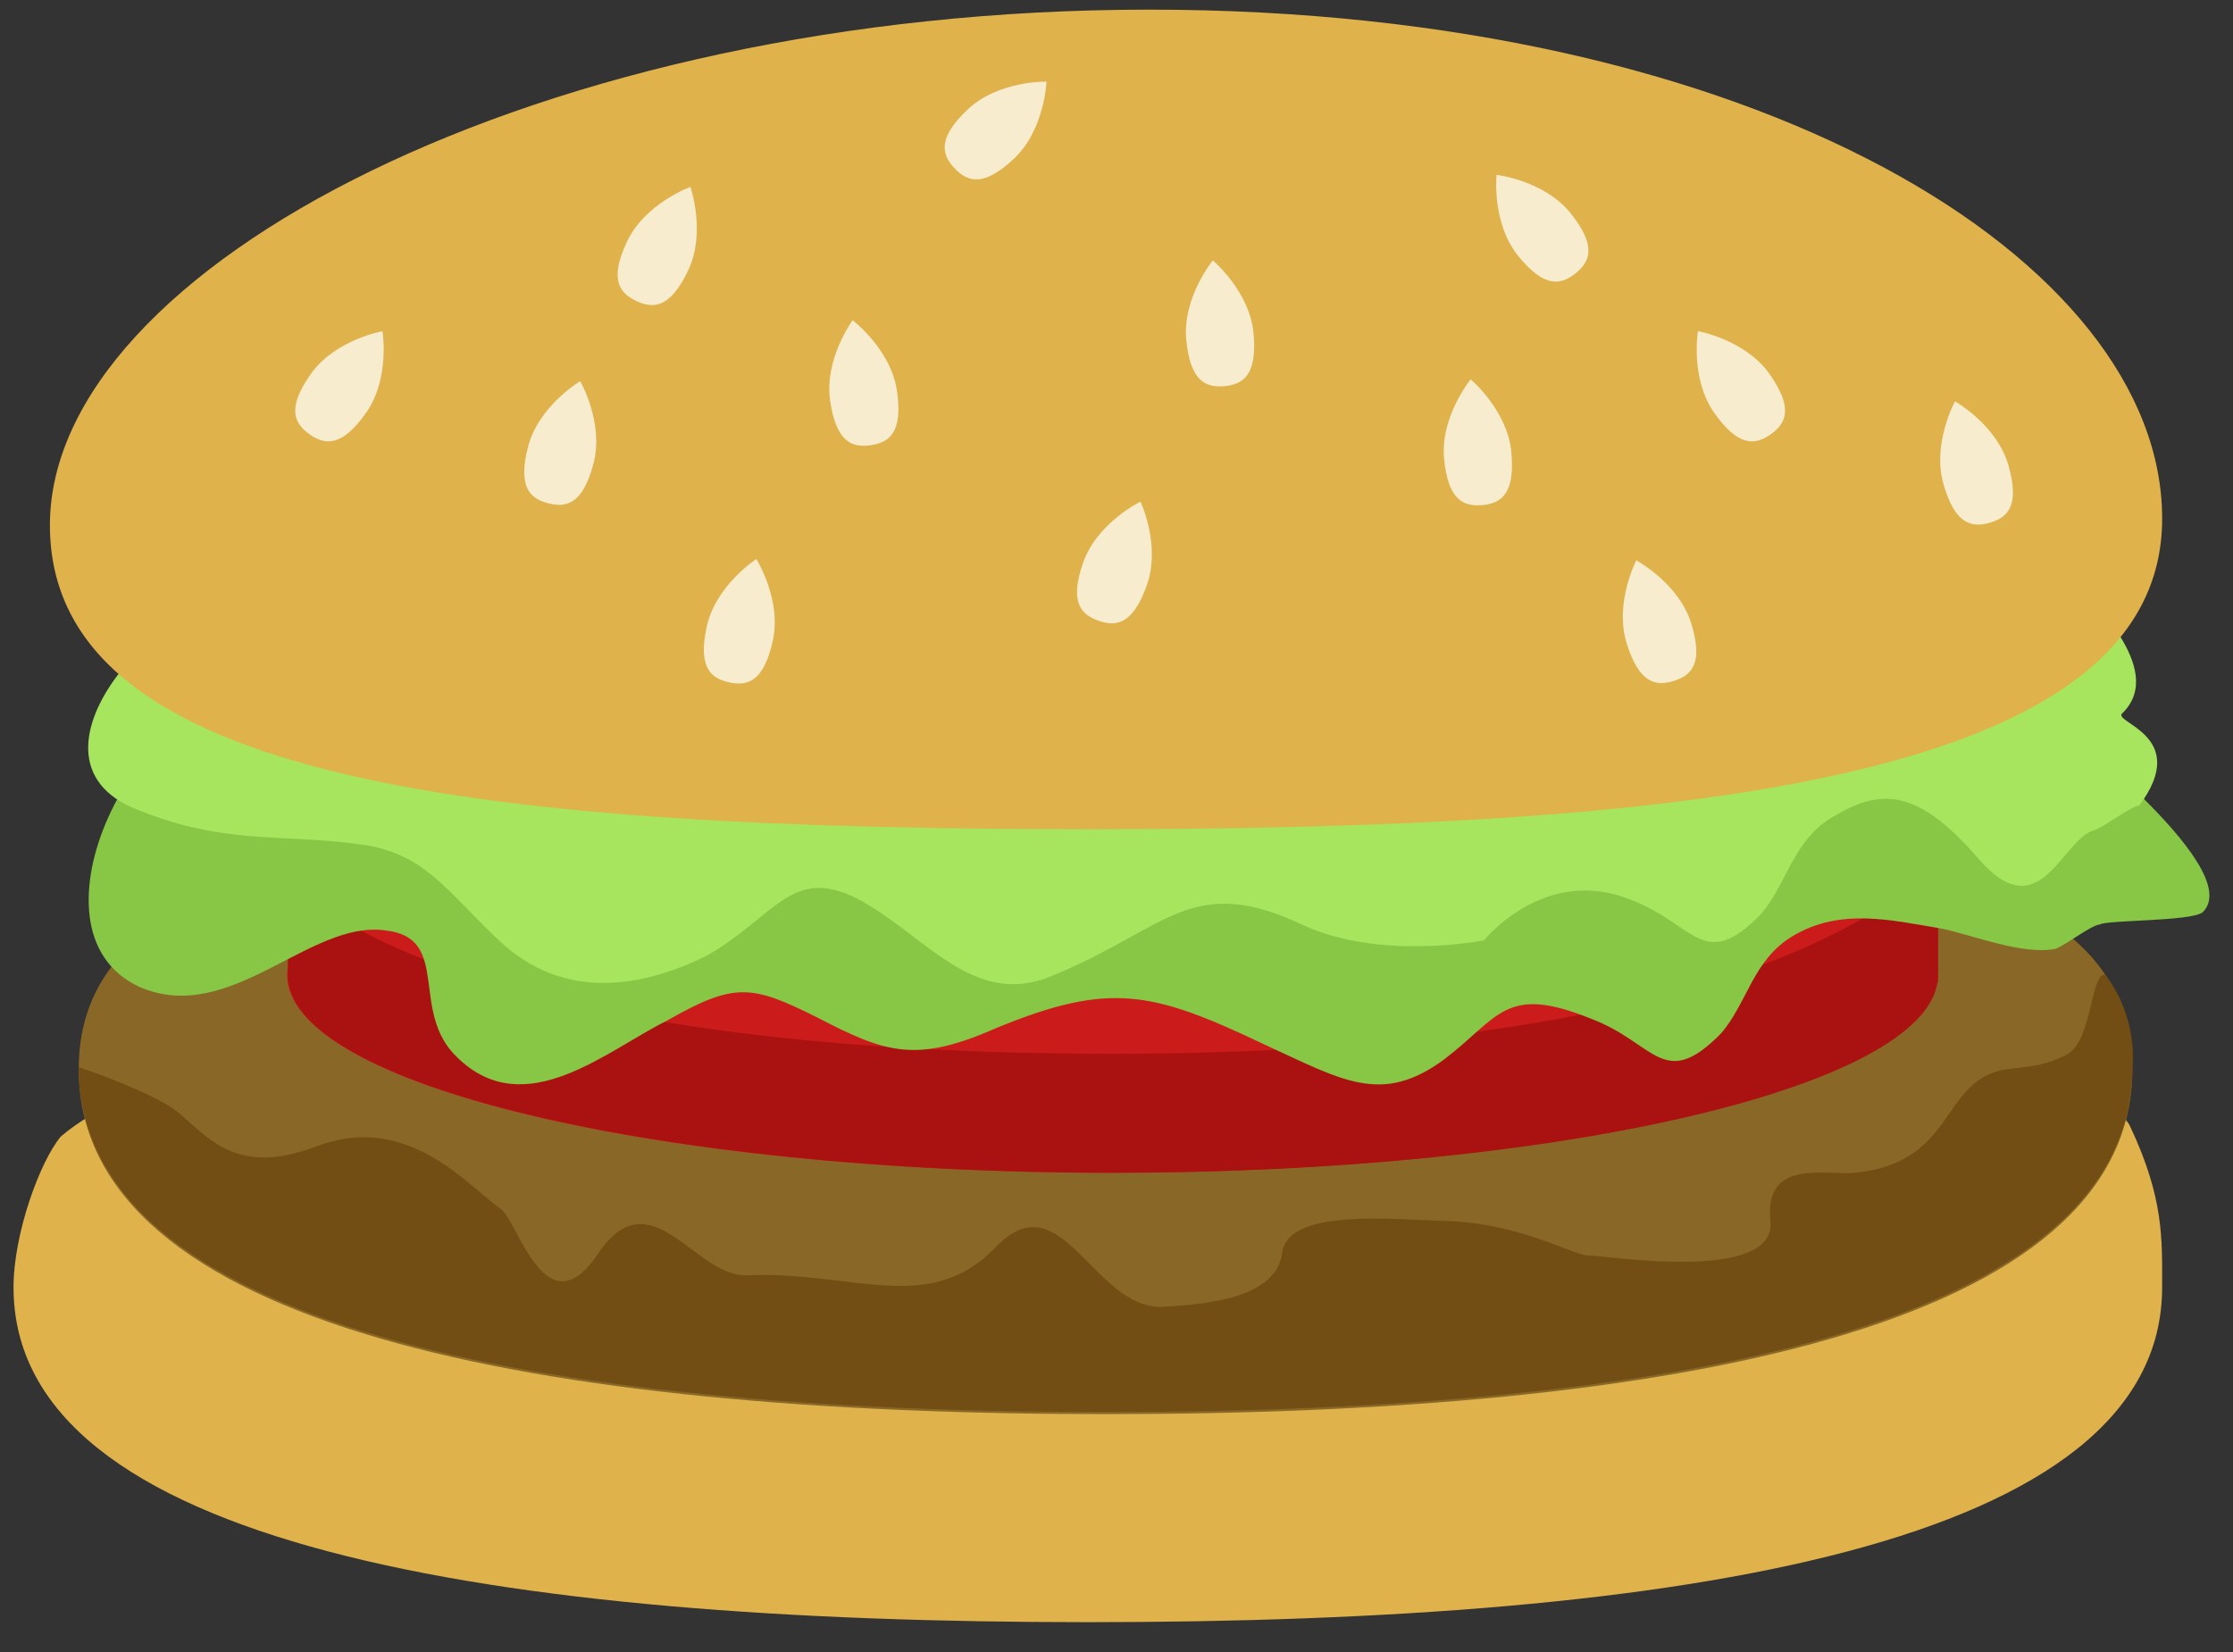 <?xml version="1.0" encoding="utf-8"?>
<!-- Generator: Adobe Illustrator 16.0.0, SVG Export Plug-In . SVG Version: 6.00 Build 0)  -->
<!DOCTYPE svg PUBLIC "-//W3C//DTD SVG 1.1//EN" "http://www.w3.org/Graphics/SVG/1.1/DTD/svg11.dtd">
<svg version="1.1" id="Layer_1" xmlns="http://www.w3.org/2000/svg" xmlns:xlink="http://www.w3.org/1999/xlink" x="0px" y="0px"
	 width="238.5px" height="176.5px" viewBox="0 0 238.5 176.5" enable-background="new 0 0 238.5 176.5" xml:space="preserve">
<rect x="0" y="0" width="238.5" height="176.5" fill="#333333" stroke="none"/>
<g>
	<path fill="#E0B24C" d="M1.445,137.533c0-5.734,2.807-13.408,5.044-16.111c15.585-13.222,59.524-9.716,109.697-9.717
		c51.49,0,107.665,0.862,111.311,8.599c3.645,7.737,3.433,12.067,3.433,17.229c0,27.536-51.371,35.77-114.743,35.771
		C52.816,173.303,1.445,165.069,1.445,137.533z"/>
	<path fill="#896827" d="M8.408,114.23c0-27.533,49.102-25.828,109.674-25.828c60.57,0,109.671-1.706,109.671,25.828
		c0,27.537-49.051,36.848-109.621,36.848C57.56,151.078,8.408,141.768,8.408,114.23z"/>
	<path fill="#724E15" d="M8.408,114.008c0,27.539,49.152,36.848,109.724,36.848c60.57-0.001,109.621-9.311,109.621-36.848
		c0,0,0.71-5.121-2.872-9.84c-1.569-0.486-1.382,6.885-4.011,8.414c-2.724,1.586-5.746,1.408-7.236,1.778
		c-6.394,1.589-4.943,9.871-15.535,10.933c-3.089,0.31-9.711-1.568-9.003,5.135c0.707,6.705-17.565,3.703-19.442,3.703
		c-1.603,0-7.378-3.52-15.452-3.703c-5.263-0.12-16.653-1.416-17.269,3.438c-0.617,4.857-8.159,5.469-12.621,5.738
		c-7.498,0.453-10.887-13.77-17.977-6.355s-15.387,2.473-26.508,3.002c-5.562,0.266-10.325-10.677-15.931-2.338
		c-5.606,8.339-8.52-3.398-10.373-4.723c-3.707-2.646-10.028-10.416-19.771-6.709c-9.741,3.707-12.27-2.383-15.977-4.501
		C14.069,115.861,8.408,114.008,8.408,114.008z"/>
	<g>
		<ellipse fill="#CC1B1B" cx="118.554" cy="104.17" rx="87.883" ry="21.123"/>
		<ellipse fill="#CC1B1B" cx="118.554" cy="91.46" rx="87.883" ry="21.122"/>
		<rect x="31" y="90" fill="#CC1B1B" width="176" height="15"/>
		<path fill="#AA1111" d="M207,91.764c0,0-14.464,20.818-88.167,20.818c-73.702,0-87.976-18.699-87.976-18.699
			s-0.118,8.072-0.118,10.288c0,11.666,39.592,21.122,88.131,21.122c48.535,0,88.129-9.457,88.129-21.123
			C207,101.955,207,91.764,207,91.764z"/>
	</g>
	<g>
		<path fill="#88C646" d="M26.391,75.669c-10.88-2.7-24.805,23.734-11.435,29.793c9.66,4.132,18.103-7.202,26.195-6.062
			c7.173,0.77,2.462,8.699,7.739,13.616c7.218,6.989,15.94-0.812,22.358-3.982c7.232-4.126,9.033-3.82,15.974-0.368
			c7.417,3.865,10.614,4.943,19.208,1.156c12.056-4.948,16.579-3.972,28.588,1.752c8.298,3.792,12.519,6.572,19.24,1.598
			c5.873-4.463,6.477-8.066,15.662-4.342c6.87,2.568,7.73,7.834,13.904,1.572c2.851-3.336,3.385-7.824,7.628-10.381
			c5.094-3.068,10.536-1.719,15.939-0.812c3.163,0.642,8.676,2.875,12.172,2.155c1.291-0.547,3.803-2.521,4.689-2.592
			c0.845-0.509,9.752-0.322,11.009-1.311c4.952-4.834-17.236-21.315-16.354-21.385c0.294-7.578-14.55-21.083-22.503-20.456
			c0.65,2.614,2.078,3.839,4.326,4.104c-0.255-8.87-13.32-16.733-20.226-19.745c-13.775-5.587-26.997-4.101-39.831,2.246
			c-8.153,3.753-16.059,10.596-24.755,13.061c-8.697,2.463-15.301-2.353-23.124-5.738c-6.906-3.013-15.137-5.923-22.473-3.122
			c-6.452,2.73-1.791,5.477-10.871,3.078c-11.324-2.664-21.217-4.107-31.878,1.62c-4.281,2.116-12.361,6.753-14.829,13.808
			S26.391,75.669,26.391,75.669z"/>
	</g>
	<g>
		<path fill="#A7E55E" d="M30.628,62.959C19.748,60.26,0.624,80.16,13.993,86.217c9.659,4.133,16.079,2.817,24.171,3.959
			c7.173,0.771,9.686,5.214,14.962,10.131c7.217,6.99,15.956,4.957,22.374,1.785c7.232-4.125,9.019-9.588,15.959-6.137
			c7.417,3.865,12.519,12.002,21.113,8.213c12.055-4.947,14.671-11.027,26.681-5.303c8.3,3.791,19.241,1.596,19.241,1.596
			s6.476-8.066,15.662-4.342c6.869,2.569,7.729,7.836,13.903,1.572c2.851-3.335,3.387-7.824,7.63-10.379
			c5.093-3.07,9.029-3.228,15.648,4.451c6.62,7.68,8.964-2.389,12.463-3.109c1.29-0.545,3.801-2.52,4.688-2.592
			c5.622-7.537-3.048-8.886-1.793-9.876c4.952-4.832-4.436-12.749-3.551-12.819c0.294-7.577-14.549-21.082-22.504-20.455
			c0.652,2.615,2.079,3.838,4.326,4.105c-0.254-8.871-13.32-16.735-20.226-19.748c-13.775-5.584-26.996-4.098-39.831,2.248
			c-8.153,3.752-16.059,10.597-24.756,13.061c-8.696,2.463-15.299-2.353-23.123-5.739c-6.905-3.013-15.136-5.923-22.472-3.12
			c-6.453,2.729-1.792,5.475-10.872,3.076c-11.322-2.663-21.216-4.107-31.878,1.621c-4.279,2.115-12.361,6.752-14.828,13.809
			C14.514,59.279,30.628,62.959,30.628,62.959z"/>
	</g>
	<g>
		<path fill="#E0B24C" d="M230.934,55.401c0,27.534-49.192,33.186-114.174,33.187c-64.982,0-111.429-4.946-111.429-32.481
			C5.331,28.57,57.744,1.03,122.726,1.03C187.708,1.029,230.934,27.862,230.934,55.401z"/>
		<g>
			<path fill="#F7ECCD" d="M63.388,49.527c-1.144,4.356-2.915,4.746-4.844,4.24c-1.927-0.505-3.279-1.717-2.135-6.073
				c1.143-4.356,5.561-6.973,5.561-6.973S64.532,45.17,63.388,49.527z"/>
			<path fill="#F7ECCD" d="M73.504,28.882c-1.932,4.07-3.746,4.128-5.547,3.272c-1.801-0.853-2.906-2.295-0.975-6.364
				c1.929-4.071,6.756-5.821,6.756-5.821S75.434,24.814,73.504,28.882z"/>
			<path fill="#F7ECCD" d="M39.085,44.125c-2.602,3.676-4.398,3.422-6.026,2.27c-1.625-1.15-2.467-2.76,0.136-6.438
				c2.6-3.676,7.658-4.572,7.658-4.572S41.687,40.449,39.085,44.125z"/>
			<path fill="#F7ECCD" d="M95.804,41.769c0.646,4.458-0.833,5.511-2.806,5.794c-1.971,0.285-3.689-0.301-4.334-4.76
				c-0.647-4.456,2.402-8.589,2.402-8.589S95.16,37.312,95.804,41.769z"/>
			<path fill="#F7ECCD" d="M82.538,68.469c-0.975,4.398-2.73,4.86-4.676,4.424c-1.944-0.428-3.343-1.587-2.367-5.984
				c0.973-4.398,5.288-7.184,5.288-7.184S83.515,64.074,82.538,68.469z"/>
			<path fill="#F7ECCD" d="M122.503,62.484c-1.5,4.249-3.298,4.493-5.179,3.829c-1.876-0.661-3.125-1.98-1.627-6.229
				c1.496-4.247,6.116-6.491,6.116-6.491S124.003,58.239,122.503,62.484z"/>
			<path fill="#F7ECCD" d="M161.425,48.318c0.414,4.484-1.117,5.458-3.103,5.643c-1.982,0.182-3.668-0.492-4.084-4.979
				c-0.416-4.482,2.841-8.454,2.841-8.454S161.012,43.833,161.425,48.318z"/>
			<path fill="#F7ECCD" d="M180.631,66.586c1.334,4.301,0.039,5.571-1.867,6.163c-1.897,0.592-3.688,0.282-5.027-4.021
				c-1.335-4.3,1.027-8.861,1.027-8.861S179.294,62.285,180.631,66.586z"/>
			<path fill="#F7ECCD" d="M167.757,22.787c2.813,3.518,2.073,5.176,0.516,6.42c-1.554,1.244-3.333,1.609-6.15-1.906
				c-2.815-3.516-2.284-8.623-2.284-8.623S164.942,19.273,167.757,22.787z"/>
			<path fill="#F7ECCD" d="M133.887,35.607c0.413,4.485-1.118,5.46-3.104,5.644c-1.981,0.183-3.667-0.491-4.083-4.979
				c-0.415-4.482,2.84-8.455,2.84-8.455S133.473,31.123,133.887,35.607z"/>
			<path fill="#F7ECCD" d="M108.307,16.944c-3.28,3.089-4.991,2.483-6.356,1.029c-1.365-1.448-1.869-3.192,1.408-6.284
				c3.277-3.086,8.412-2.967,8.412-2.967S111.587,13.857,108.307,16.944z"/>
			<path fill="#F7ECCD" d="M189.001,39.961c2.594,3.681,1.753,5.289,0.124,6.438c-1.626,1.146-3.426,1.401-6.022-2.275
				c-2.594-3.681-1.752-8.748-1.752-8.748S186.406,36.281,189.001,39.961z"/>
			<path fill="#F7ECCD" d="M214.519,49.729c1.232,4.332-0.092,5.573-2.01,6.119c-1.913,0.547-3.697,0.192-4.935-4.138
				c-1.233-4.331,1.233-8.835,1.233-8.835S213.283,45.398,214.519,49.729z"/>
		</g>
	</g>
</g>
</svg>

